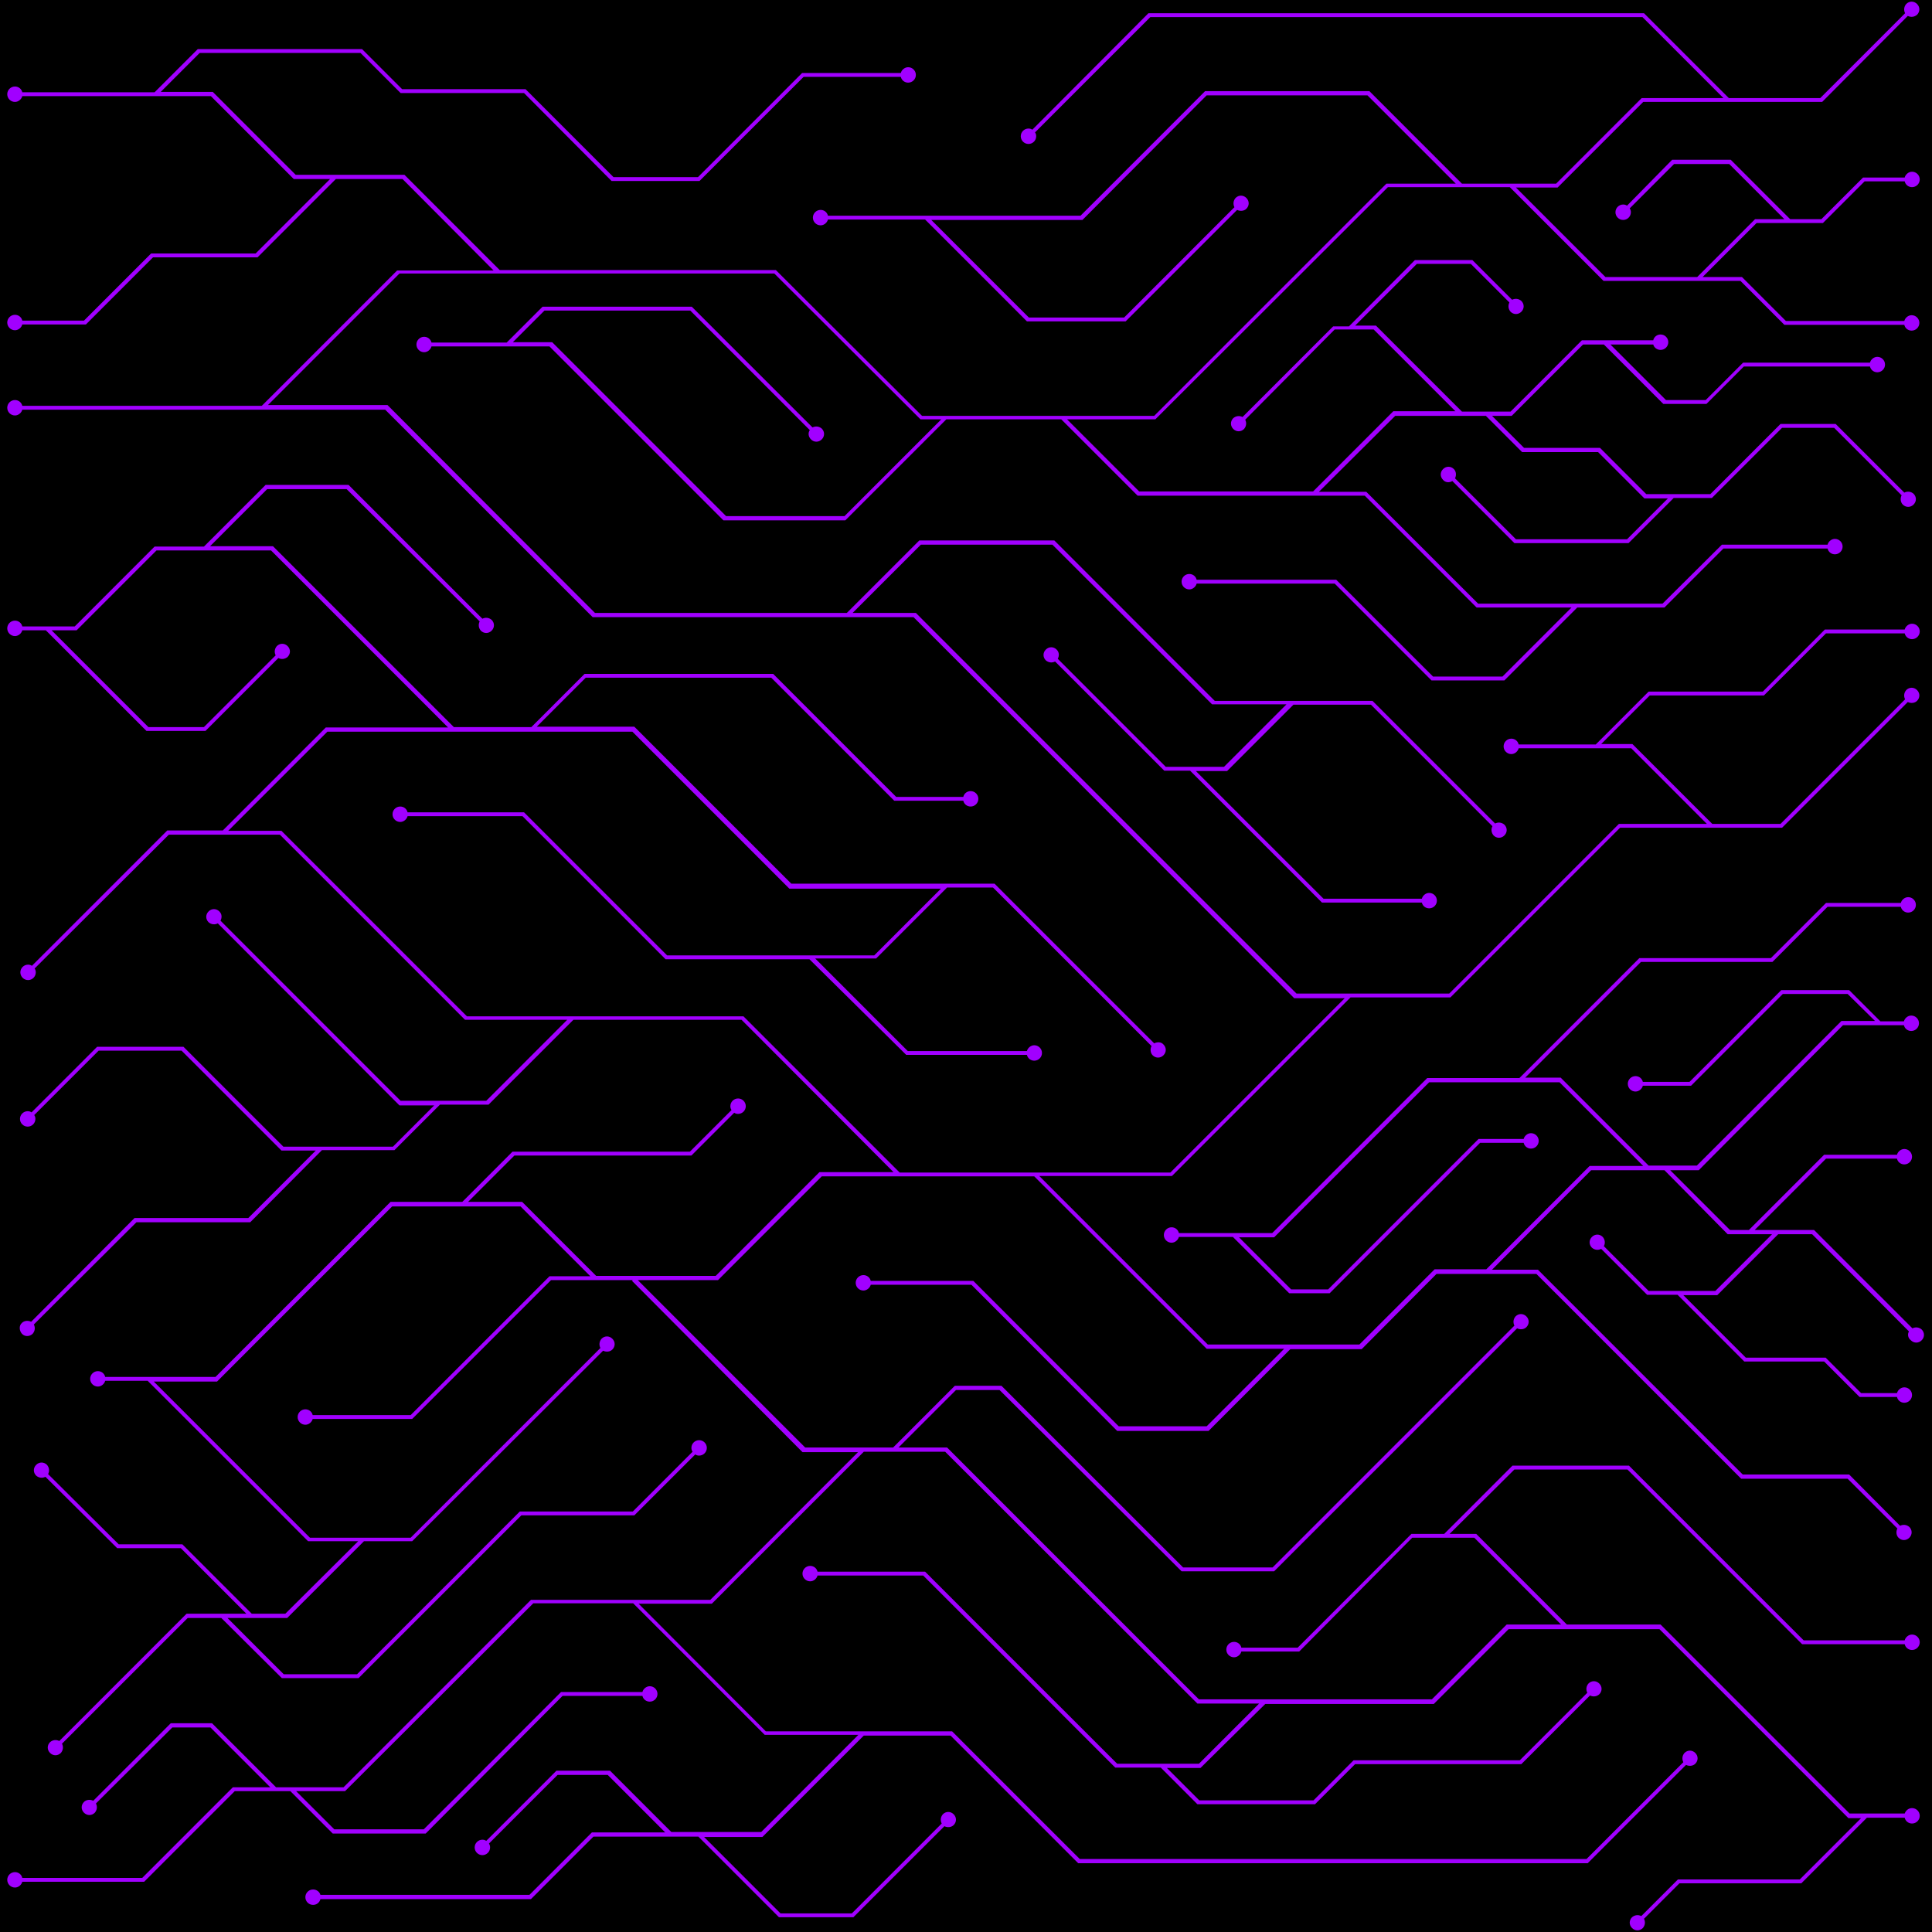 <svg xmlns="http://www.w3.org/2000/svg" xmlns:xlink="http://www.w3.org/1999/xlink" width="5000" zoomAndPan="magnify" viewBox="0 0 3750 3750" height="5000" preserveAspectRatio="xMidYMid meet" version="1.0"><defs><clipPath id="4ada4a647f"><path d="M 14.062 3 L 3735 3 L 3735 3747 L 14.062 3747 Z M 14.062 3 " clip-rule="nonzero"/></clipPath></defs><rect x="-375" width="4500" fill="#ffffff" y="-375" height="4500" fill-opacity="1"/><rect x="-375" width="4500" fill="#000000" y="-375" height="4500" fill-opacity="1"/><g clip-path="url(#4ada4a647f)"><path fill="#a100ff" d="M 3705.246 2584.266 L 3517.355 2395.629 L 3451.48 2395.629 L 3333.207 2513.902 L 3267.336 2513.902 L 3388.602 2635.168 L 3543.555 2635.168 L 3612.426 2704.039 L 3682.039 2704.039 C 3683.539 2698.051 3689.527 2692.809 3696.262 2692.809 C 3704.496 2692.809 3711.234 2699.547 3711.234 2707.781 C 3711.234 2716.016 3704.496 2722.754 3696.262 2722.754 C 3689.527 2722.754 3683.539 2718.262 3682.039 2711.523 L 3609.43 2711.523 L 3540.562 2642.656 L 3385.609 2642.656 L 3256.105 2513.152 L 3196.969 2513.152 L 3107.891 2424.074 C 3101.902 2427.066 3095.164 2426.32 3089.926 2421.828 C 3083.938 2415.84 3083.938 2406.855 3089.926 2400.867 C 3095.914 2394.879 3104.895 2394.879 3110.883 2400.867 C 3115.375 2406.109 3116.125 2412.848 3113.129 2418.836 L 3199.965 2505.668 L 3329.465 2505.668 L 3439.504 2395.629 L 3353.418 2395.629 L 3230.656 2271.367 L 3088.426 2271.367 L 2896.047 2464.496 L 2985.125 2464.496 L 3382.613 2861.984 L 3589.219 2861.984 L 3688.027 2961.543 C 3694.02 2958.551 3700.754 2959.301 3705.996 2963.789 C 3711.984 2969.777 3711.984 2978.762 3705.996 2984.75 C 3700.008 2990.738 3691.023 2990.738 3685.035 2984.75 C 3680.543 2980.258 3679.793 2972.773 3682.789 2966.785 L 3586.223 2870.219 L 3379.621 2870.219 L 2982.129 2472.73 L 2788.25 2472.73 L 2643.031 2618.699 L 2504.547 2618.699 L 2345.848 2777.398 L 2168.438 2777.398 L 1885.48 2493.691 L 1690.105 2493.691 C 1688.605 2499.68 1682.617 2504.918 1675.883 2504.918 C 1667.648 2504.918 1660.91 2498.184 1660.91 2489.949 C 1660.91 2481.715 1667.648 2474.977 1675.883 2474.977 C 1682.617 2474.977 1688.605 2479.469 1690.105 2486.203 L 1889.223 2486.203 L 2171.434 2768.414 L 2342.105 2768.414 L 2492.566 2617.953 L 2342.105 2617.953 L 2007.496 2283.344 L 1595.035 2283.344 L 1393.672 2484.707 L 1237.969 2484.707 L 1562.848 2809.586 L 1733.52 2809.586 L 1853.293 2689.816 L 1943.867 2689.816 L 2296.441 3042.391 L 2470.109 3042.391 L 2939.461 2573.039 C 2936.469 2567.051 2937.215 2560.312 2941.707 2555.074 C 2947.695 2549.086 2956.68 2549.086 2962.668 2555.074 C 2968.656 2561.062 2968.656 2570.043 2962.668 2576.031 C 2958.176 2580.523 2950.691 2581.273 2944.703 2578.277 L 2473.105 3049.875 L 2293.449 3049.875 L 1940.125 2698.051 L 1855.539 2698.051 L 1744 2809.586 L 1838.32 2809.586 L 2327.133 3298.398 L 2779.27 3298.398 L 2924.492 3153.18 L 3030.039 3153.18 L 2861.609 2984.75 L 2741.09 2984.75 L 2521.762 3205.578 L 2409.477 3205.578 C 2407.98 3211.566 2401.992 3216.805 2395.254 3216.805 C 2387.02 3216.805 2380.281 3210.07 2380.281 3201.836 C 2380.281 3193.602 2387.02 3186.863 2395.254 3186.863 C 2401.992 3186.863 2407.98 3191.355 2409.477 3198.094 L 2518.766 3198.094 L 2739.594 2977.266 L 2803.223 2977.266 L 2935.719 2844.77 L 3161.785 2844.77 L 3500.887 3183.867 L 3697.012 3183.867 C 3698.508 3177.879 3704.496 3172.641 3711.234 3172.641 C 3719.469 3172.641 3726.207 3179.379 3726.207 3187.613 C 3726.207 3195.848 3719.469 3202.582 3711.234 3202.582 C 3704.496 3202.582 3698.508 3198.09 3697.012 3191.355 L 3497.895 3191.355 L 3158.793 2852.254 L 2939.461 2852.254 L 2813.703 2977.266 L 2865.355 2977.266 L 3041.266 3153.18 L 3223.168 3153.18 L 3589.965 3519.977 L 3697.012 3519.977 C 3699.258 3513.988 3704.496 3509.496 3711.234 3509.496 C 3719.469 3509.496 3726.207 3516.234 3726.207 3524.469 C 3726.207 3532.703 3719.469 3539.438 3711.234 3539.438 C 3704.496 3539.438 3698.508 3534.945 3697.012 3528.211 L 3623.652 3528.211 L 3496.395 3655.465 L 3259.848 3655.465 L 3190.98 3724.336 C 3193.977 3730.324 3193.227 3737.059 3188.734 3742.301 C 3182.746 3748.289 3173.762 3748.289 3167.773 3742.301 C 3161.785 3736.312 3161.785 3727.328 3167.773 3721.34 C 3173.016 3716.848 3179.754 3716.102 3185.742 3719.094 L 3256.855 3647.98 L 3493.402 3647.98 L 3612.422 3528.957 L 3587.723 3528.957 L 3220.922 3162.16 L 2928.234 3162.16 L 2783.012 3307.383 L 2455.887 3307.383 L 2330.129 3431.645 L 2265.004 3431.645 L 2327.883 3494.523 L 2549.457 3494.523 L 2627.309 3416.672 L 2949.941 3416.672 L 3080.941 3285.676 C 3077.945 3279.688 3078.695 3272.949 3083.188 3267.707 C 3089.176 3261.719 3098.156 3261.719 3104.145 3267.707 C 3110.137 3273.695 3110.137 3282.68 3104.145 3288.668 C 3098.906 3293.16 3092.168 3293.91 3086.18 3290.914 L 2952.938 3424.16 L 2630.305 3424.16 L 2552.453 3502.012 L 2324.141 3502.012 L 2253.027 3430.895 L 2164.695 3430.895 L 1791.91 3058.109 L 1586.801 3058.109 C 1585.305 3064.098 1579.316 3069.34 1572.578 3069.34 C 1564.344 3069.34 1557.609 3062.602 1557.609 3054.367 C 1557.609 3046.133 1564.344 3039.395 1572.578 3039.395 C 1579.316 3039.395 1585.305 3043.887 1586.801 3050.625 L 1795.652 3050.625 L 2168.438 3423.41 L 2327.133 3423.41 L 2443.91 3306.633 L 2324.141 3306.633 L 1834.578 2817.82 L 1676.629 2817.82 L 1381.695 3112.754 L 1239.465 3112.754 L 1486.492 3360.531 L 1848.051 3360.531 L 2095.828 3608.309 L 3079.445 3608.309 L 3267.336 3420.418 C 3264.34 3414.43 3265.09 3407.691 3269.578 3402.449 C 3275.566 3396.461 3284.551 3396.461 3290.539 3402.449 C 3296.527 3408.438 3296.527 3417.422 3290.539 3423.41 C 3286.047 3427.902 3278.562 3428.652 3272.574 3425.656 L 3081.691 3616.539 L 2092.832 3616.539 L 1845.059 3368.766 L 1676.629 3368.766 L 1479.758 3565.637 L 1366.723 3565.637 L 1514.938 3713.855 L 1653.426 3713.855 L 1827.84 3539.438 C 1824.848 3533.449 1825.594 3526.711 1830.086 3521.473 C 1836.074 3515.484 1845.059 3515.484 1851.047 3521.473 C 1857.035 3527.461 1857.035 3536.445 1851.047 3542.434 C 1846.555 3546.926 1839.07 3547.672 1833.082 3544.68 L 1656.418 3721.34 L 1511.945 3721.34 L 1355.496 3564.891 L 1151.883 3564.891 L 1030.617 3686.156 L 621.898 3686.156 C 620.402 3692.895 614.414 3697.387 607.676 3697.387 C 599.441 3697.387 592.703 3690.648 592.703 3682.414 C 592.703 3674.18 599.441 3667.441 607.676 3667.441 C 614.414 3667.441 620.402 3671.934 621.898 3677.922 L 1027.621 3677.922 L 1148.891 3556.656 L 1291.117 3556.656 L 1179.582 3445.117 L 1082.266 3445.117 L 949.023 3578.363 C 950.52 3580.609 951.27 3582.855 951.27 3585.848 C 951.27 3594.082 944.531 3600.82 936.297 3600.82 C 928.062 3600.82 921.324 3594.082 921.324 3585.848 C 921.324 3577.613 928.062 3570.879 936.297 3570.879 C 939.293 3570.879 941.535 3571.625 943.781 3573.125 L 1080.023 3436.883 L 1184.074 3436.883 L 1303.094 3555.906 L 1477.512 3555.906 L 1666.148 3367.266 L 1484.246 3367.266 L 1228.988 3112.008 L 1035.109 3112.008 L 669.809 3476.559 L 574.738 3476.559 L 648.848 3550.668 L 822.516 3550.668 L 1089.004 3284.176 L 1246.953 3284.176 C 1248.449 3278.188 1254.438 3272.949 1261.176 3272.949 C 1269.41 3272.949 1276.145 3279.688 1276.145 3287.922 C 1276.145 3296.152 1269.41 3302.891 1261.176 3302.891 C 1254.438 3302.891 1248.449 3298.398 1246.953 3291.664 L 1092 3291.664 L 826.258 3558.902 L 645.852 3558.902 L 563.512 3476.559 L 455.719 3476.559 L 279.805 3652.473 L 43.258 3652.473 C 41.758 3658.461 35.77 3663.699 29.035 3663.699 C 20.801 3663.699 14.062 3656.965 14.062 3648.73 C 14.062 3640.496 20.801 3633.758 29.035 3633.758 C 35.77 3633.758 41.758 3638.25 43.258 3644.988 L 276.062 3644.988 L 451.973 3469.074 L 524.586 3469.074 L 408.559 3353.047 L 334.449 3353.047 L 186.234 3500.512 C 189.227 3506.5 188.48 3513.238 183.988 3518.48 C 178 3524.469 169.016 3524.469 163.027 3518.48 C 157.039 3512.492 157.039 3503.508 163.027 3497.52 C 167.52 3493.027 175.004 3492.277 180.992 3495.273 L 331.453 3344.812 L 411.551 3344.812 L 535.812 3469.074 L 666.812 3469.074 L 1030.617 3105.27 L 1378.699 3105.27 L 1665.402 2818.57 L 1557.609 2818.57 L 1226.742 2486.203 L 1228.238 2484.707 L 1069.543 2484.707 L 800.059 2754.191 L 606.926 2754.191 C 605.43 2760.18 599.441 2765.422 592.703 2765.422 C 584.469 2765.422 577.734 2758.684 577.734 2750.449 C 577.734 2742.215 584.469 2735.477 592.703 2735.477 C 599.441 2735.477 605.43 2739.969 606.926 2746.707 L 797.062 2746.707 L 1066.547 2477.223 L 1145.895 2477.223 L 1010.406 2341.73 L 761.133 2341.73 L 421.281 2681.582 L 298.52 2681.582 L 601.688 2984.75 L 797.062 2984.75 L 1165.359 2616.457 C 1162.363 2610.469 1163.113 2603.73 1167.605 2598.488 C 1173.594 2592.5 1182.574 2592.5 1188.562 2598.488 C 1194.551 2604.477 1194.551 2613.461 1188.562 2619.449 C 1184.074 2623.941 1176.586 2624.691 1170.598 2621.695 L 800.059 2991.488 L 706.488 2991.488 L 557.523 3140.453 L 441.496 3140.453 L 550.785 3249.742 L 693.012 3249.742 L 1008.906 2933.848 L 1228.238 2933.848 L 1344.266 2817.82 C 1342.77 2815.574 1342.02 2813.328 1342.02 2810.336 C 1342.02 2802.102 1348.758 2795.363 1356.992 2795.363 C 1365.227 2795.363 1371.961 2802.102 1371.961 2810.336 C 1371.961 2818.57 1365.227 2825.305 1356.992 2825.305 C 1353.996 2825.305 1351.75 2824.559 1349.504 2823.059 L 1231.23 2941.332 L 1011.902 2941.332 L 696.008 3257.23 L 547.043 3257.23 L 429.516 3140.453 L 364.391 3140.453 L 120.359 3384.484 C 123.352 3390.473 122.605 3397.211 118.113 3402.449 C 112.125 3408.438 103.141 3408.438 97.152 3402.449 C 91.164 3396.461 91.164 3387.48 97.152 3381.492 C 102.395 3377 109.129 3376.25 115.117 3379.246 L 362.145 3132.219 L 478.176 3132.219 L 350.918 3004.961 L 227.402 3004.961 L 88.172 2866.477 C 82.184 2869.473 75.445 2868.723 70.203 2864.23 C 64.215 2858.242 64.215 2849.262 70.203 2843.27 C 76.195 2837.281 85.176 2837.281 91.164 2843.27 C 95.656 2848.512 96.406 2855.25 93.41 2861.238 L 230.398 2997.477 L 353.91 2997.477 L 488.652 3132.219 L 553.777 3132.219 L 695.258 2991.488 L 597.945 2991.488 L 286.539 2680.082 L 204.199 2680.082 C 202.703 2686.07 196.711 2691.312 189.977 2691.312 C 181.742 2691.312 175.004 2684.574 175.004 2676.34 C 175.004 2668.105 181.742 2661.371 189.977 2661.371 C 196.711 2661.371 202.703 2665.859 204.199 2672.598 L 418.289 2672.598 L 758.137 2332.75 L 897.371 2332.75 L 994.684 2235.434 L 1339.027 2235.434 L 1419.871 2154.59 C 1418.375 2152.344 1417.625 2150.098 1417.625 2147.105 C 1417.625 2138.871 1424.363 2132.133 1432.598 2132.133 C 1440.832 2132.133 1447.566 2138.871 1447.566 2147.105 C 1447.566 2155.34 1440.832 2162.074 1432.598 2162.074 C 1429.602 2162.074 1427.355 2161.328 1425.109 2159.828 L 1342.02 2242.922 L 998.43 2242.922 L 908.602 2332.75 L 1013.398 2332.75 L 1157.125 2476.473 L 1389.18 2476.473 L 1590.543 2275.109 L 1734.27 2275.109 L 1439.332 1979.426 L 1112.957 1979.426 L 948.273 2144.109 L 853.953 2144.109 L 765.625 2232.441 L 624.895 2232.441 L 485.66 2372.422 L 264.832 2372.422 L 65.715 2570.793 C 68.707 2576.781 67.961 2583.52 63.469 2588.758 C 57.48 2594.746 47.746 2594.746 42.508 2588.758 C 37.27 2582.77 36.52 2573.039 42.508 2567.797 C 47 2563.309 54.484 2562.559 60.473 2565.555 L 261.09 2364.188 L 481.918 2364.188 L 612.918 2233.188 L 546.293 2233.188 L 352.414 2039.309 L 191.473 2039.309 L 66.461 2164.32 C 67.961 2166.566 68.707 2168.812 68.707 2171.809 C 68.707 2180.043 61.973 2186.777 53.738 2186.777 C 45.504 2186.777 38.766 2180.043 38.766 2171.809 C 38.766 2163.574 45.504 2156.836 53.738 2156.836 C 56.73 2156.836 58.977 2157.586 61.223 2159.082 L 188.48 2031.824 L 356.156 2031.824 L 550.035 2225.703 L 762.629 2225.703 L 842.727 2145.605 L 775.355 2145.605 L 422.781 1792.285 C 416.793 1795.277 410.055 1794.527 404.812 1790.039 C 398.824 1784.051 398.824 1775.066 404.812 1769.078 C 410.805 1763.09 419.785 1763.09 425.773 1769.078 C 431.016 1774.316 431.016 1781.055 428.02 1787.043 L 777.602 2136.625 L 943.781 2136.625 L 1100.98 1979.426 L 902.613 1979.426 L 543.301 1620.113 L 327.711 1620.113 L 67.211 1879.867 C 68.707 1882.113 69.457 1884.355 69.457 1887.352 C 69.457 1895.586 62.719 1902.324 54.484 1902.324 C 46.25 1902.324 39.516 1895.586 39.516 1887.352 C 39.516 1879.117 46.25 1872.379 54.484 1872.379 C 57.48 1872.379 59.727 1873.129 61.973 1874.625 L 324.719 1611.879 L 432.512 1611.879 L 632.379 1412.012 L 869.676 1412.012 L 526.082 1068.418 L 303.758 1068.418 L 148.805 1223.371 L 100.148 1223.371 L 288.039 1411.262 L 395.832 1411.262 L 535.066 1272.031 C 532.07 1266.039 532.82 1259.305 537.312 1254.062 C 543.301 1248.074 552.281 1248.074 558.27 1254.062 C 564.258 1260.051 564.258 1269.035 558.27 1275.023 C 553.031 1279.516 546.293 1280.262 540.305 1277.27 L 398.824 1418.75 L 284.297 1418.75 L 88.918 1223.371 L 43.258 1223.371 C 41.758 1229.359 35.77 1234.602 29.035 1234.602 C 20.801 1234.602 14.062 1227.863 14.062 1219.629 C 14.062 1211.395 20.801 1204.66 29.035 1204.66 C 35.77 1204.66 41.758 1209.148 43.258 1215.887 L 145.062 1215.887 L 300.016 1060.934 L 395.832 1060.934 L 515.602 941.164 L 676.543 941.164 L 936.297 1200.914 C 942.285 1197.922 949.023 1198.668 954.262 1203.16 C 960.25 1209.148 960.25 1218.133 954.262 1224.121 C 948.273 1230.109 939.293 1230.109 933.301 1224.121 C 928.812 1218.883 928.062 1212.145 931.059 1206.156 L 672.801 949.398 L 518.598 949.398 L 407.809 1060.184 L 529.824 1060.184 L 880.902 1411.262 L 1031.363 1411.262 L 1134.668 1307.961 L 1500.715 1307.961 L 1739.508 1546.754 L 1869.762 1546.754 C 1871.258 1540.016 1877.246 1535.523 1883.984 1535.523 C 1892.219 1535.523 1898.953 1542.262 1898.953 1550.496 C 1898.953 1558.73 1892.219 1565.469 1883.984 1565.469 C 1877.246 1565.469 1871.258 1560.977 1869.762 1554.238 L 1735.766 1554.238 L 1496.973 1315.445 L 1136.914 1315.445 L 1041.844 1410.516 L 1231.23 1410.516 L 1535.898 1715.18 L 1930.395 1715.18 L 2240.301 2025.086 C 2246.289 2022.094 2253.773 2022.094 2258.266 2027.332 C 2264.254 2033.32 2264.254 2042.305 2258.266 2048.293 C 2252.277 2054.281 2243.293 2054.281 2237.305 2048.293 C 2232.816 2043.801 2232.066 2036.316 2235.062 2030.328 L 1927.398 1722.668 L 1838.32 1722.668 L 1700.582 1860.402 L 1582.309 1860.402 L 1761.965 2040.059 L 1993.273 2040.059 C 1994.77 2034.07 2000.758 2028.832 2007.496 2028.832 C 2015.73 2028.832 2022.469 2035.566 2022.469 2043.801 C 2022.469 2052.035 2015.73 2058.773 2007.496 2058.773 C 2000.758 2058.773 1994.77 2054.281 1993.273 2047.543 L 1758.973 2047.543 L 1571.082 1861.898 L 1291.867 1861.898 L 1014.148 1584.184 L 791.074 1584.184 C 789.578 1590.172 783.59 1595.41 776.852 1595.41 C 768.617 1595.41 761.883 1588.672 761.883 1580.438 C 761.883 1572.203 768.617 1565.469 776.852 1565.469 C 783.59 1565.469 789.578 1569.961 791.074 1576.695 L 1017.141 1576.695 L 1294.859 1854.414 L 1696.84 1854.414 L 1826.344 1724.914 L 1532.156 1724.914 L 1227.488 1420.246 L 635.375 1420.246 L 442.992 1612.629 L 546.293 1612.629 L 906.355 1972.688 L 1443.078 1972.688 L 1746.246 2275.859 L 2271.738 2275.859 L 2610.094 1937.504 L 2512.031 1937.504 L 1773.195 1197.922 L 1150.387 1197.922 L 747.656 795.191 L 43.258 795.191 C 41.758 801.18 35.77 806.422 29.035 806.422 C 20.801 806.422 14.062 799.684 14.062 791.449 C 14.062 783.215 20.801 776.477 29.035 776.477 C 35.77 776.477 41.758 780.969 43.258 787.707 L 508.117 787.707 L 770.863 524.961 L 958.004 524.961 L 781.344 347.551 L 651.84 347.551 L 499.883 499.508 L 297.02 499.508 L 166.77 629.758 L 43.258 629.758 C 41.758 635.746 35.77 640.988 29.035 640.988 C 20.801 640.988 14.062 634.25 14.062 626.016 C 14.062 617.781 20.801 611.043 29.035 611.043 C 35.77 611.043 41.758 615.535 43.258 622.273 L 163.027 622.273 L 293.277 492.023 L 496.141 492.023 L 640.613 347.551 L 570.246 347.551 L 409.305 186.605 L 43.258 186.605 C 41.758 192.598 35.77 197.836 29.035 197.836 C 20.801 197.836 14.062 191.098 14.062 182.863 C 14.062 174.629 20.801 167.895 29.035 167.895 C 35.77 167.895 41.758 172.383 43.258 179.121 L 300.016 179.121 L 383.855 95.281 L 702.742 95.281 L 780.594 173.133 L 1020.137 173.133 L 1190.809 343.805 L 1354.746 343.805 L 1556.859 141.691 L 1748.492 141.691 C 1749.988 135.703 1755.977 130.465 1762.715 130.465 C 1770.949 130.465 1777.688 137.203 1777.688 145.438 C 1777.688 153.672 1770.949 160.406 1762.715 160.406 C 1755.977 160.406 1749.988 155.918 1748.492 149.18 L 1559.852 149.18 L 1357.738 351.293 L 1187.066 351.293 L 1017.141 180.617 L 777.602 180.617 L 699.75 102.77 L 387.598 102.77 L 311.992 178.375 L 413.047 178.375 L 573.992 339.316 L 785.086 339.316 L 969.984 524.211 L 1505.957 524.211 L 1789.664 807.168 L 2240.301 807.168 L 2690.938 356.531 L 2825.68 356.531 L 2654.258 185.109 L 2342.105 185.109 L 2101.066 426.898 L 1807.629 426.898 L 1997.016 616.285 L 2181.914 616.285 L 2396.004 402.195 C 2393.008 396.207 2393.758 389.469 2398.25 384.23 C 2404.238 378.242 2413.219 378.242 2419.207 384.23 C 2425.195 390.219 2425.195 399.199 2419.207 405.188 C 2414.715 409.68 2407.23 410.43 2401.242 407.434 L 2184.906 623.77 L 1993.273 623.77 L 1795.652 426.148 L 1607.012 426.148 C 1605.516 432.137 1599.527 437.379 1592.789 437.379 C 1584.555 437.379 1577.82 430.641 1577.82 422.406 C 1577.82 414.172 1584.555 407.434 1592.789 407.434 C 1599.527 407.434 1605.516 411.926 1607.012 418.664 L 2097.324 418.664 L 2339.109 176.875 L 2658 176.875 L 2837.656 356.531 L 3020.309 356.531 L 3186.488 190.352 L 3345.184 190.352 L 3187.984 33.152 L 2232.816 33.152 L 2008.992 256.973 C 2010.492 259.219 2011.238 261.465 2011.238 264.457 C 2011.238 272.691 2004.5 279.43 1996.27 279.43 C 1988.035 279.43 1981.297 272.691 1981.297 264.457 C 1981.297 256.223 1988.035 249.488 1996.27 249.488 C 1999.262 249.488 2001.508 250.234 2003.754 251.734 L 2229.07 25.664 L 3190.98 25.664 L 3355.664 190.352 L 3533.074 190.352 L 3697.762 25.664 C 3694.766 19.676 3695.516 12.941 3700.008 7.699 C 3705.996 1.711 3714.977 1.711 3720.965 7.699 C 3726.953 13.688 3726.953 22.672 3720.965 28.66 C 3715.727 33.152 3708.988 33.898 3703 30.906 L 3536.82 197.836 L 3189.484 197.836 L 3023.301 364.02 L 2942.457 364.02 L 3116.125 537.684 L 3294.281 537.684 L 3406.566 425.398 L 3463.461 425.398 L 3356.414 318.355 L 3249.367 318.355 L 3163.285 404.441 C 3164.781 406.688 3165.531 408.934 3165.531 411.926 C 3165.531 420.16 3158.793 426.898 3150.559 426.898 C 3142.324 426.898 3135.586 420.16 3135.586 411.926 C 3135.586 403.691 3142.324 396.953 3150.559 396.953 C 3153.551 396.953 3155.797 397.703 3158.043 399.199 L 3245.625 310.121 L 3359.41 310.121 L 3474.688 425.398 L 3535.32 425.398 L 3616.168 344.555 L 3697.012 344.555 C 3698.508 338.566 3704.496 333.328 3711.234 333.328 C 3719.469 333.328 3726.207 340.062 3726.207 348.297 C 3726.207 356.531 3719.469 363.27 3711.234 363.27 C 3704.496 363.27 3698.508 358.777 3697.012 352.039 L 3619.16 352.039 L 3538.316 432.887 L 3409.562 432.887 L 3304.762 537.684 L 3381.117 537.684 L 3466.453 623.023 L 3696.262 623.023 C 3697.762 617.035 3703.75 611.793 3710.484 611.793 C 3718.719 611.793 3725.457 618.531 3725.457 626.766 C 3725.457 635 3718.719 641.734 3710.484 641.734 C 3703.75 641.734 3697.762 637.246 3696.262 630.508 L 3463.461 630.508 L 3378.121 545.172 L 3112.383 545.172 L 2930.48 363.27 L 2693.934 363.27 L 2242.547 813.906 L 2071.125 813.906 L 2211.105 953.887 L 2548.711 953.887 L 2704.414 798.188 L 2824.93 798.188 L 2666.234 639.492 L 2590.629 639.492 L 2416.961 814.656 C 2419.957 820.645 2419.207 827.379 2414.715 832.621 C 2408.727 838.609 2399.746 838.609 2393.758 832.621 C 2387.77 826.633 2387.77 817.648 2393.758 811.66 C 2398.996 807.168 2405.734 806.422 2411.723 809.414 L 2587.637 633.5 L 2618.328 633.5 L 2746.332 504.75 L 2857.867 504.75 L 2934.969 581.852 C 2940.957 578.855 2947.695 579.605 2952.938 584.098 C 2958.926 590.086 2958.926 599.066 2952.938 605.055 C 2946.949 611.043 2937.965 611.043 2931.977 605.055 C 2927.484 599.816 2926.734 593.078 2929.73 587.09 L 2854.875 512.234 L 2750.074 512.234 L 2630.305 632.004 L 2670.727 632.004 L 2837.656 798.934 L 2931.977 798.934 L 3070.461 660.449 L 3208.945 660.449 C 3210.441 653.715 3216.434 649.223 3223.168 649.223 C 3231.402 649.223 3238.141 655.957 3238.141 664.191 C 3238.141 672.426 3231.402 679.164 3223.168 679.164 C 3216.434 679.164 3210.441 674.672 3208.945 668.684 L 3125.855 668.684 L 3233.648 776.477 L 3310.75 776.477 L 3383.363 703.867 L 3629.641 703.867 C 3631.137 697.879 3637.125 692.637 3643.863 692.637 C 3652.098 692.637 3658.836 699.375 3658.836 707.609 C 3658.836 715.844 3652.098 722.582 3643.863 722.582 C 3637.125 722.582 3631.137 718.09 3629.641 711.352 L 3384.859 711.352 L 3312.25 783.965 L 3228.41 783.965 L 3113.129 668.684 L 3072.707 668.684 L 2934.223 807.168 L 2896.047 807.168 L 2958.176 869.301 L 3105.645 869.301 L 3195.473 959.129 L 3319.734 959.129 L 3455.973 822.891 L 3563.02 822.891 L 3696.262 956.133 C 3702.25 953.141 3708.988 953.887 3714.23 958.379 C 3720.219 964.367 3720.219 973.352 3714.23 979.34 C 3708.242 985.328 3699.258 985.328 3693.27 979.34 C 3688.777 974.848 3688.027 967.363 3691.023 961.375 L 3560.023 830.375 L 3458.969 830.375 L 3322.727 966.613 L 3248.621 966.613 L 3161.039 1054.195 L 2939.461 1054.195 L 2818.941 933.676 C 2812.953 937.422 2805.469 936.672 2800.977 931.43 C 2794.988 925.441 2794.988 916.461 2800.977 910.473 C 2806.965 904.484 2815.949 904.484 2821.938 910.473 C 2826.43 914.965 2827.176 922.449 2824.184 928.438 L 2942.457 1046.711 L 3158.043 1046.711 L 3237.391 967.363 L 3191.73 967.363 L 3101.902 877.535 L 2954.434 877.535 L 2884.066 807.168 L 2708.156 807.168 L 2559.938 954.637 L 2652.012 954.637 L 2869.098 1171.723 L 3226.91 1171.723 L 3342.191 1057.191 L 3547.297 1057.191 C 3548.797 1051.203 3554.785 1045.961 3561.52 1045.961 C 3569.754 1045.961 3576.492 1052.699 3576.492 1060.934 C 3576.492 1069.168 3569.754 1075.906 3561.52 1075.906 C 3554.785 1075.906 3548.797 1071.414 3547.297 1064.676 L 3345.184 1064.676 L 3230.656 1179.207 L 3061.477 1179.207 L 2920 1320.688 L 2778.52 1320.688 L 2590.629 1132.797 L 2322.645 1132.797 C 2321.145 1138.785 2315.156 1144.023 2308.422 1144.023 C 2300.188 1144.023 2293.449 1137.289 2293.449 1129.055 C 2293.449 1120.82 2300.188 1114.082 2308.422 1114.082 C 2315.156 1114.082 2321.145 1118.574 2322.645 1125.309 L 2593.625 1125.309 L 2781.516 1313.199 L 2916.258 1313.199 L 3050.25 1179.207 L 2866.102 1179.207 L 2649.02 962.121 L 2208.113 962.121 L 2059.895 813.906 L 1836.824 813.906 L 1640.699 1010.031 L 1404.152 1010.031 L 1066.547 672.426 L 837.484 672.426 C 835.988 678.414 830 683.656 823.262 683.656 C 815.027 683.656 808.293 676.918 808.293 668.684 C 808.293 660.449 815.027 653.715 823.262 653.715 C 830 653.715 835.988 658.203 837.484 664.941 L 983.457 664.941 L 1053.074 595.324 L 1342.77 595.324 L 1577.07 829.625 C 1583.059 826.633 1589.797 827.379 1595.035 831.871 C 1601.023 837.859 1601.023 846.844 1595.035 852.832 C 1589.047 858.82 1580.066 858.82 1574.074 852.832 C 1568.836 847.594 1568.086 840.105 1571.832 834.867 L 1339.773 602.809 L 1056.816 602.809 L 995.434 664.191 L 1071.789 664.191 L 1409.391 1001.797 L 1639.203 1001.797 L 1827.09 813.906 L 1786.668 813.906 L 1502.961 530.949 L 775.355 530.949 L 520.094 786.211 L 752.148 786.211 L 1154.879 1189.688 L 1643.691 1189.688 L 1784.422 1048.957 L 2046.422 1048.957 L 2357.824 1360.359 L 2663.988 1360.359 L 2902.035 1598.406 C 2908.023 1595.41 2914.758 1596.16 2920 1600.648 C 2925.988 1606.641 2925.988 1615.621 2920 1621.609 C 2914.012 1627.598 2905.027 1627.598 2899.039 1621.609 C 2894.547 1616.371 2893.801 1609.633 2896.793 1603.645 L 2660.996 1367.848 L 2510.531 1367.848 L 2381.781 1496.598 L 2321.145 1496.598 L 2568.922 1744.375 L 2759.805 1744.375 C 2761.305 1738.387 2767.293 1733.148 2774.027 1733.148 C 2782.262 1733.148 2789 1739.883 2789 1748.117 C 2789 1756.352 2782.262 1763.09 2774.027 1763.09 C 2767.293 1763.09 2761.305 1758.598 2759.805 1751.859 L 2565.926 1751.859 L 2309.918 1495.852 L 2259.762 1495.852 L 2047.918 1284.008 C 2041.93 1287 2035.191 1286.254 2029.953 1281.762 C 2023.965 1275.773 2023.965 1266.789 2029.953 1260.801 C 2035.941 1254.812 2044.926 1254.812 2050.914 1260.801 C 2056.152 1266.039 2056.152 1272.777 2053.16 1278.766 L 2262.758 1488.363 L 2375.793 1488.363 L 2497.059 1367.098 L 2352.586 1367.098 L 2042.68 1057.191 L 1787.418 1057.191 L 1654.922 1189.688 L 1777.688 1189.688 L 2516.523 1928.523 L 2812.953 1928.523 L 3142.324 1599.152 L 3312.996 1599.152 L 3166.277 1452.434 L 2947.695 1452.434 C 2946.199 1458.422 2940.211 1463.664 2933.473 1463.664 C 2925.238 1463.664 2918.5 1456.926 2918.5 1448.691 C 2918.5 1440.457 2925.238 1433.719 2933.473 1433.719 C 2940.211 1433.719 2946.199 1438.211 2947.695 1444.949 L 3097.41 1444.949 L 3199.965 1342.395 L 3421.539 1342.395 L 3542.059 1221.875 L 3697.012 1221.875 C 3698.508 1215.887 3704.496 1210.648 3711.234 1210.648 C 3719.469 1210.648 3726.207 1217.383 3726.207 1225.617 C 3726.207 1233.852 3719.469 1240.59 3711.234 1240.59 C 3704.496 1240.59 3698.508 1236.098 3697.012 1229.359 L 3544.305 1229.359 L 3423.785 1349.879 L 3202.207 1349.879 L 3107.891 1444.199 L 3168.523 1444.199 L 3323.477 1599.152 L 3455.973 1599.152 L 3697.762 1357.367 C 3694.766 1351.379 3695.516 1344.641 3700.008 1339.402 C 3705.996 1333.41 3714.977 1333.41 3720.965 1339.402 C 3726.953 1345.391 3726.953 1354.371 3720.965 1360.359 C 3716.473 1364.852 3708.988 1365.602 3703 1362.605 L 3458.969 1606.641 L 3144.57 1606.641 L 2815.199 1936.008 L 2621.32 1936.008 L 2274.734 2282.594 L 2017.227 2282.594 L 2344.352 2609.719 L 2638.539 2609.719 L 2784.508 2463.746 L 2884.816 2463.746 L 3085.434 2263.133 L 3189.484 2263.133 L 3027.043 2100.691 L 2774.027 2100.691 L 2473.105 2401.617 L 2404.984 2401.617 L 2506.043 2502.672 L 2577.902 2502.672 L 2869.844 2210.734 L 2957.426 2210.734 C 2958.926 2204.742 2964.914 2199.504 2971.648 2199.504 C 2979.883 2199.504 2986.621 2206.242 2986.621 2214.477 C 2986.621 2222.711 2979.883 2229.445 2971.648 2229.445 C 2964.914 2229.445 2958.926 2224.957 2957.426 2218.219 L 2872.84 2218.219 L 2580.898 2510.16 L 2502.301 2510.16 L 2393.008 2400.867 L 2288.207 2400.867 C 2286.711 2406.855 2280.723 2412.098 2273.984 2412.098 C 2265.75 2412.098 2259.016 2405.359 2259.016 2397.125 C 2259.016 2388.891 2265.75 2382.152 2273.984 2382.152 C 2280.723 2382.152 2286.711 2386.645 2288.207 2393.383 L 2469.363 2393.383 L 2770.285 2092.457 L 2949.195 2092.457 L 3181.996 1859.656 L 3437.258 1859.656 L 3544.305 1752.609 L 3689.527 1752.609 C 3691.023 1746.621 3697.012 1741.379 3703.75 1741.379 C 3711.984 1741.379 3718.719 1748.117 3718.719 1756.352 C 3718.719 1764.586 3711.984 1771.324 3703.75 1771.324 C 3697.012 1771.324 3691.023 1766.832 3689.527 1760.094 L 3547.297 1760.094 L 3440.254 1867.141 L 3184.992 1867.141 L 2960.422 2091.711 L 3029.289 2091.711 L 3199.965 2262.383 L 3293.535 2262.383 L 3574.246 1981.672 L 3639.371 1981.672 L 3586.223 1929.27 L 3460.465 1929.27 L 3282.305 2107.43 L 3188.734 2107.43 C 3187.238 2113.418 3181.25 2118.66 3174.512 2118.66 C 3166.277 2118.66 3159.543 2111.922 3159.543 2103.688 C 3159.543 2095.453 3166.277 2088.715 3174.512 2088.715 C 3181.25 2088.715 3187.238 2093.207 3188.734 2099.945 L 3279.312 2099.945 L 3457.469 1921.785 L 3589.219 1921.785 L 3649.852 1982.418 L 3695.516 1982.418 C 3697.012 1976.43 3703 1971.191 3709.738 1971.191 C 3717.973 1971.191 3724.711 1977.93 3724.711 1986.164 C 3724.711 1994.395 3717.973 2001.133 3709.738 2001.133 C 3703 2001.133 3697.012 1996.641 3695.516 1989.906 L 3577.242 1989.906 L 3297.277 2271.367 L 3241.883 2271.367 L 3357.91 2387.395 L 3394.59 2387.395 L 3540.562 2241.422 L 3682.039 2241.422 C 3683.539 2235.434 3689.527 2230.195 3696.262 2230.195 C 3704.496 2230.195 3711.234 2236.934 3711.234 2245.168 C 3711.234 2253.402 3704.496 2260.137 3696.262 2260.137 C 3689.527 2260.137 3683.539 2255.645 3682.039 2248.91 L 3544.305 2248.91 L 3405.82 2387.395 L 3521.098 2387.395 L 3711.984 2578.277 C 3717.973 2575.285 3724.707 2576.031 3729.949 2580.523 C 3735.938 2586.512 3735.938 2595.496 3729.949 2601.484 C 3723.961 2607.473 3714.977 2607.473 3708.988 2601.484 C 3703 2596.992 3702.25 2589.508 3705.246 2584.266 Z M 3705.246 2584.266 " fill-opacity="1" fill-rule="nonzero"/></g></svg>
